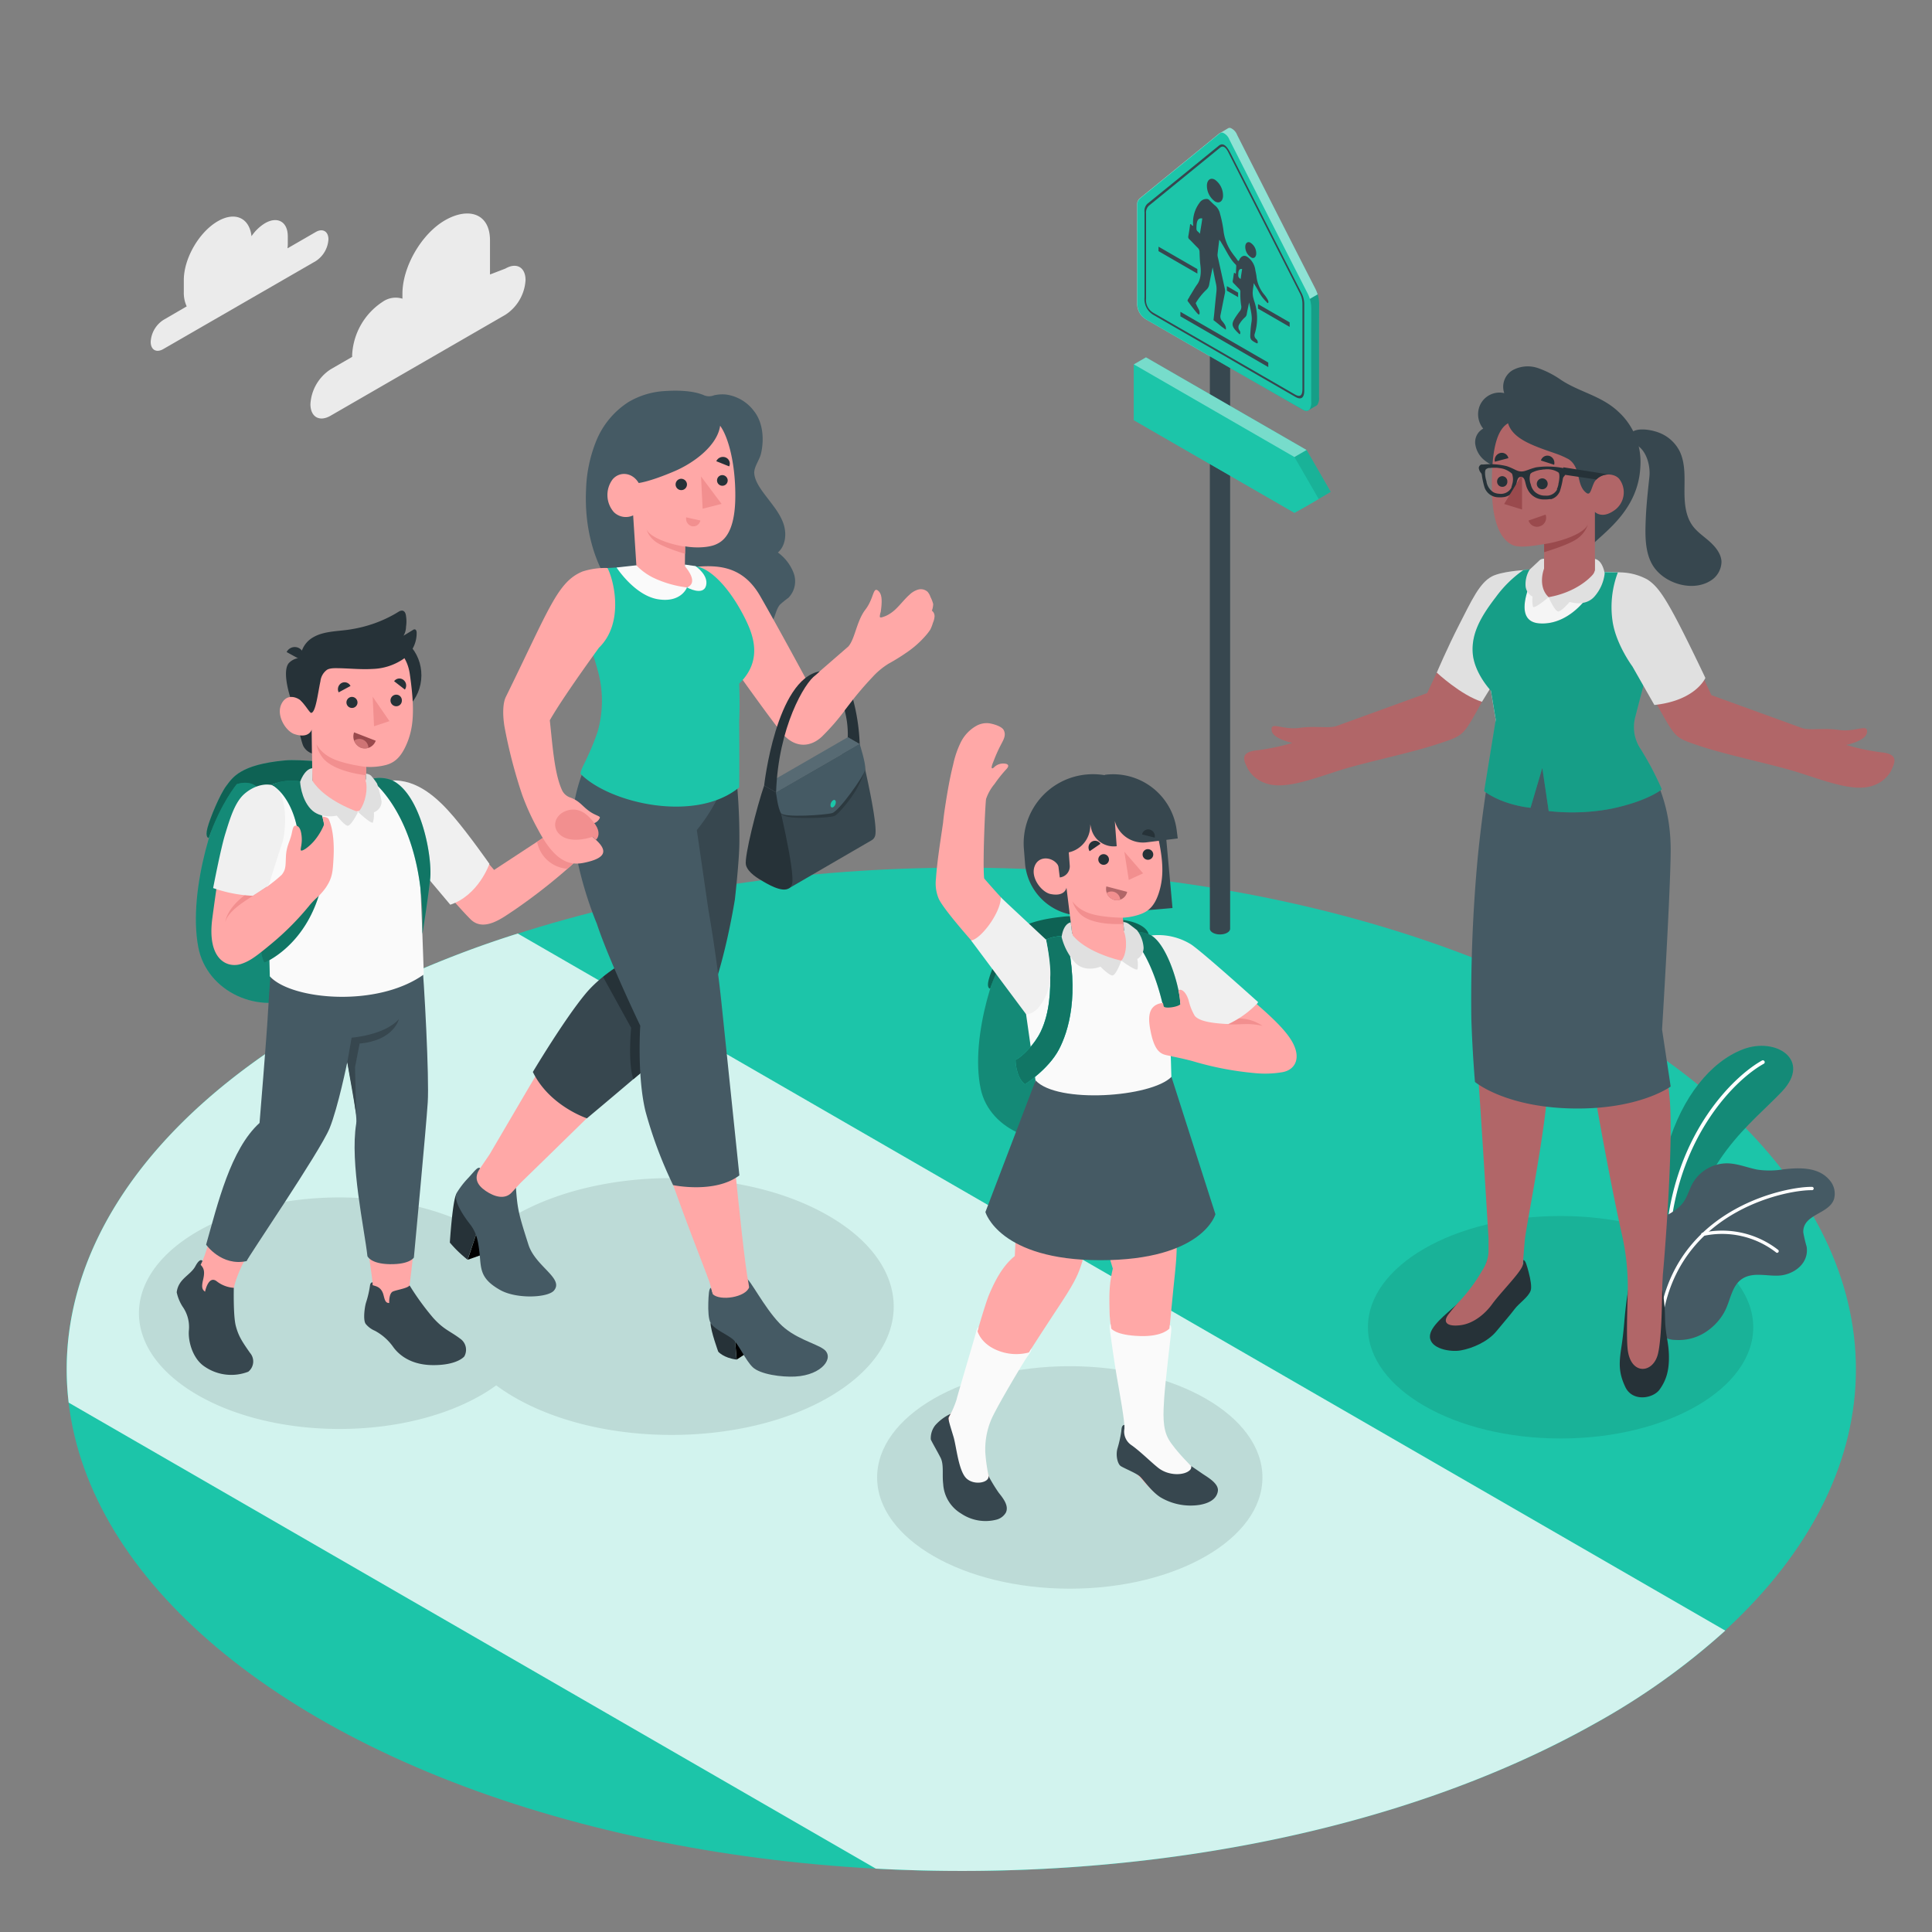 <svg xmlns="http://www.w3.org/2000/svg" viewBox="0 0 500 500"><rect x="0" y="0" width="500" height="500" fill="#808080" stroke="none"/><g id="freepik--Floor--inject-2"><g id="freepik--floor--inject-2"><ellipse id="freepik--floor--inject-2" cx="248.78" cy="354.38" rx="231.53" ry="129.83" style="fill:#1CC5A9"></ellipse><path d="M412.5,446.19a181.08,181.08,0,0,0,34-24.19L134,241.6a265.29,265.29,0,0,0-49,21C35.94,290.13,13.51,327,17.77,363l208.89,120.6C293.05,487.18,361.65,474.7,412.5,446.19Z" style="fill:#1CC5A9"></path><path d="M412.5,446.19a181.08,181.08,0,0,0,34-24.19L134,241.6a265.29,265.29,0,0,0-49,21C35.94,290.13,13.51,327,17.77,363l208.89,120.6C293.05,487.18,361.65,474.7,412.5,446.19Z" style="fill:#fff;opacity:0.8"></path></g></g><g id="freepik--Shadows--inject-2"><ellipse id="freepik--Shadow--inject-2" cx="276.86" cy="382.36" rx="49.86" ry="28.79" style="opacity:0.1"></ellipse><ellipse id="freepik--shadow--inject-2" cx="403.88" cy="343.49" rx="49.86" ry="28.79" style="opacity:0.1"></ellipse><path id="freepik--shadow--inject-2" d="M214.42,314.64c-22.46-13-58.88-13-81.35,0a47.83,47.83,0,0,0-7,4.95c-.5-.31-1-.62-1.52-.92-20.27-11.7-53.12-11.7-73.39,0s-20.26,30.67,0,42.37,53.12,11.7,73.39,0a42.34,42.34,0,0,0,3.87-2.51,49.59,49.59,0,0,0,4.7,3.08c22.47,13,58.89,13,81.35,0S236.89,327.61,214.42,314.64Z" style="opacity:0.1"></path></g><g id="freepik--Plants--inject-2"><g id="freepik--plants--inject-2"><path d="M430.35,323s-2.4-14,1.29-26.51,11.05-21.75,19.5-24.95,17.75,2.73,10.08,10.89-22.49,18.51-24.12,41.15Z" style="fill:#1CC5A9"></path><g style="opacity:0.3"><path d="M430.35,323s-2.4-14,1.29-26.51,11.05-21.75,19.5-24.95,17.75,2.73,10.08,10.89-22.49,18.51-24.12,41.15Z"></path></g><path d="M431.86,318.7h-.1a.47.47,0,0,1-.43-.52c2.6-25.14,17.25-39.58,24.64-43.7a.48.48,0,1,1,.46.84c-7.23,4-21.59,18.21-24.14,43A.5.5,0,0,1,431.86,318.7Z" style="fill:#fff"></path><path d="M474.63,310.36c-1.34,3.91-8.12,3.84-7.94,8.59a34.21,34.21,0,0,0,.87,3.7c.58,3.88-2.51,6.58-5.93,7.31s-7.7-1.12-10.88,1.08c-2.34,1.62-2.83,4.78-3.95,7.39a13,13,0,0,1-.72,1.45A14.65,14.65,0,0,1,441,345a12.73,12.73,0,0,1-7.39,1.77,5.51,5.51,0,0,1-3.08-.88,4.64,4.64,0,0,1-1.6-2.52,11.62,11.62,0,0,1-.33-2.27,11.28,11.28,0,0,0-.44-1.78c-.91-3.43-1.24-7.52-3.35-10.46-2.41-3.38-1-8.77,1.93-11.4,2.71-2.47,6.77-3.33,8.91-6.31,1.06-1.48,1.51-3.3,2.39-4.89a10.29,10.29,0,0,1,9-5.19c2.67.05,5.16,1.12,7.75,1.63a22,22,0,0,0,6.77-.08c4.06-.46,9.13-.67,12,2.88A5.26,5.26,0,0,1,474.63,310.36Z" style="fill:#455a64"></path><path d="M430.22,339h0a.42.42,0,0,1-.33-.5c5.54-26.28,32.65-31.46,39.06-31.34a.43.43,0,0,1,0,.86c-6.28-.13-32.79,4.94-38.22,30.66A.41.41,0,0,1,430.22,339Z" style="fill:#fff"></path><path d="M459.87,324.23a.36.36,0,0,1-.23-.11,22.77,22.77,0,0,0-18.86-4.25.43.43,0,0,1-.5-.34.42.42,0,0,1,.33-.5,23.61,23.61,0,0,1,19.6,4.46.43.43,0,0,1,0,.61A.44.44,0,0,1,459.87,324.23Z" style="fill:#fff"></path></g></g><g id="freepik--character-3--inject-2"><g id="freepik--Teacher--inject-2"><path d="M325.41,194.17a57.4,57.4,0,0,0,9.08-1.91s-5-1-5.38-3.14c-.46-2.6,2.75-.11,7.25-.75,4-.56,7.36.16,9.4-.43l23.59-8.57s10.86-23.49,13.95-26.94,6.3-4.27,10.93-4.88l-2.91,19.6s-8.36,15.79-10.71,19.64-3.23,4-8.83,5.86c-7.38,2.4-18.74,4.68-25.14,6.74-7.62,2.44-14.57,5.1-19.31,3.24a8.31,8.31,0,0,1-4.4-3.66C322.09,197.15,320.46,194.65,325.41,194.17Z" style="fill:#b16668"></path><path d="M394.23,147.55s-5.66.33-8.14,1.63c-3.18,1.68-5.22,6.17-8.4,12.38s-5.85,12.51-5.85,12.51,6.19,5.81,11.69,7.56l9.52-15.42Z" style="fill:#e0e0e0"></path><path d="M386.19,327.81l-1.32-1.69c-.64,3.9-4.35,8.25-7.89,11.49-2.82,2.57-7,5.72-6.92,8.36.13,3.14,5.35,4,8,3.51,3.07-.54,7-2.28,9.18-4.92,1.52-1.87,3.66-4.31,4.74-5.77s3.58-3.1,4.16-4.79c.32-.94-.06-3-.51-4.7s-.86-3.31-1.4-3.17v1c-.65.72-3.63,1.67-5.65,1.74C387.25,328.9,386.18,328.81,386.19,327.81Z" style="fill:#263238"></path><path d="M430.22,333.85a44.1,44.1,0,0,1,.69,7.23c.08,4.39.89,5.94,1,9.54.12,4.12-.74,6.68-2.41,9s-7,3.26-8.86-.65-1.61-6.46-1-10.5.69-6.48,1.05-9.66c.31-2.81.68-4.94.68-4.94Z" style="fill:#263238"></path><path d="M432.07,283.82c-1-10.58-2.55-15-2.75-17.42,0,0,1.54-22.49,2.17-43.51.31-10.12-1.09-18.49-8.4-30.5l-35.35-5.6c-3.78,14-7.58,65.36-6.05,80.5.88,8.78,3.54,53.21,3.54,53.21V324a9.63,9.63,0,0,1-1.66,4.84,42.51,42.51,0,0,1-5.64,7.69,41,41,0,0,0-2.78,3.26c-2.18,2.55-.47,3.61,2.89,3.16,3.55-.47,6.52-3.22,8.08-5.38,2.33-3.22,7.61-8.4,8-10.26l0,0v-.22h0s.21-2.8.5-6.16,5.79-30.55,5.91-40.31a78.35,78.35,0,0,0-1.16-11.56l3.85-35.72s6,25.59,7.39,36.44c1.19,9.41,6.29,37.18,9.14,49.7a61.81,61.81,0,0,1,1.52,14.34v0c0,1.39-.46,12.5,0,15.64.88,6.56,6.71,6,7.85.74,1-4.45,1-14.69,1.06-16.39,0-1.23.1-2.6.17-4.06C430.48,328.89,433.26,296.15,432.07,283.82Z" style="fill:#b16668"></path><path d="M386.33,193.66c-.91,6.15-2.49,14.29-3.88,28.12a395.83,395.83,0,0,0-1.67,41.73c.27,8.8.94,16.5.94,16.5s7.71,6.51,25.13,6.86,25.52-5.68,25.52-5.68l-2.23-14.75s2.11-34.17,2.23-45.9-3.59-20.1-9.28-28.15Z" style="fill:#455a64"></path><path d="M413,147.9l6.25.27c-1.85,11,6.54,20.88,6.54,20.88l-3.46,17.41c.19.3-.52,2.79.79,5.93-6,8.07-30,9-36.76,1.27.37-3.23.66-5.43.74-7.35l-1.52-9.11c-9.24-9.65,1.67-23.24,8.68-29.65l6.46-.47Z" style="fill:#f5f5f5"></path><path d="M398.36,161.33c8.18.62,14.55-8.09,15.55-13.31l5.31.15,7.62,23.48s-2.68,10.17-3.61,13.8a10.11,10.11,0,0,0,1.24,8.21,78,78,0,0,1,5.61,10.62s-3.53,3-13,5a54.27,54.27,0,0,1-16.28.62l-1.65-11.16-3.05,10.31s-6.94-.56-12-4.29l3-18.49-1.25-7.52s-4.34-4.54-4.71-9.76,2.28-9.63,6-14.48a30.29,30.29,0,0,1,7.15-7l3.49-.26S390.16,160.7,398.36,161.33Z" style="fill:#1CC5A9"></path><path d="M398.36,161.33c8.18.62,14.55-8.09,15.55-13.31l5.31.15,7.62,23.48s-2.68,10.17-3.61,13.8a10.11,10.11,0,0,0,1.24,8.21,78,78,0,0,1,5.61,10.62s-3.53,3-13,5a54.27,54.27,0,0,1-16.28.62l-1.65-11.16-3.05,10.31s-6.94-.56-12-4.29l3-18.49-1.25-7.52s-4.34-4.54-4.71-9.76,2.28-9.63,6-14.48a30.29,30.29,0,0,1,7.15-7l3.49-.26S390.16,160.7,398.36,161.33Z" style="opacity:0.2"></path><path d="M400.78,154.55s8.37-1.84,11.94-6.91l0-3c2.09.35,2.57,3.76,2.57,3.76a10.94,10.94,0,0,1-2.66,6c-2.46,2.75-6.4,1.37-6.4,1.37s-1.87,2.21-2.83,2.46S400.78,154.55,400.78,154.55Z" style="fill:#e0e0e0"></path><path d="M400.78,154.55c-1.2-1.11-1.86-4.52-1.16-7.46,0-.23,0-2.48,0-2.48a1.63,1.63,0,0,0-1.34.55l-2.42,2.26a7.3,7.3,0,0,0-1.05,4.15,3.43,3.43,0,0,0,1.82,2.84,7.57,7.57,0,0,0,.11,2.61C397.06,157.7,400.78,154.55,400.78,154.55Z" style="fill:#e0e0e0"></path><path d="M486.86,194.7a57.4,57.4,0,0,1-9.08-1.91s5-1,5.38-3.14c.46-2.59-2.75-.11-7.25-.74-4-.57-7.35.15-9.4-.44l-23.59-8.56S432.06,156.41,429,153s-5.11-4.19-9.75-4.8c-2.55,10.29-1.56,18.49,4.1,24,0,0,6,11.35,8.34,15.19s3.23,4,8.83,5.87c7.39,2.39,18.74,4.67,25.14,6.73,7.62,2.44,14.57,5.1,19.31,3.24a8.27,8.27,0,0,0,4.4-3.66C490.18,197.68,491.81,195.18,486.86,194.7Z" style="fill:#b16668"></path><path d="M418.7,148.14a15.06,15.06,0,0,1,7.61,1.82c2.14,1.37,3.8,3.39,6.9,9.1s8.14,16.39,8.14,16.39-2.44,5.84-13.2,7l-5.7-10s-4.07-5.48-5.06-11.29A25.35,25.35,0,0,1,418.7,148.14Z" style="fill:#e0e0e0"></path><path d="M393.59,131c-2-2.11-3.34-4.73-4.91-7.16a14.61,14.61,0,0,0-2.21-3.07c-.84-.74-1.89-1.22-2.69-2a6.51,6.51,0,0,1-2-4,4,4,0,0,1,2.07-3.84,5.92,5.92,0,0,1-1.25-4.63,5.53,5.53,0,0,1,6.7-4.56,5,5,0,0,1,2.14-5.92,8.19,8.19,0,0,1,6.65-.54,24.54,24.54,0,0,1,6,3.11l.11.07c4.8,3.08,10.28,4,14.6,8.06a17.58,17.58,0,0,1,5.72,14.26c-.49,11.33-9.63,17.14-12.72,20.47-.15.15-1.2.05-1.4.06l-3.13.15c-.76,0-1.72.44-2.44.21-.95-.31-1.67-1.57-2.23-2.32C400,136,396.4,134,393.59,131Z" style="fill:#37474f"></path><path d="M426,132.74c.19-3.12.53-6.22.86-9.32.31-2.83-.73-6.94-3.47-8.32-.66-.33-1.44-.58-1.76-1.24a1.52,1.52,0,0,1,.19-1.52c1.41-1.93,5.57-1.11,7.41-.41a10,10,0,0,1,5.49,4.9c1.41,3,1.25,6.43,1.22,9.73s.16,6.82,2.09,9.49c1.2,1.66,3,2.81,4.49,4.17s2.93,3.12,3,5.17a5.86,5.86,0,0,1-3,5c-4.44,2.65-11,.8-14.12-3.13-2.24-2.79-2.58-6.63-2.56-10.21C425.86,135.59,425.92,134.16,426,132.74Z" style="fill:#37474f"></path><path d="M386.12,127.27c.24,10.45,3.63,13,5.33,13.78s5,.29,8.17-.24v6.28s-1.83,4.6,1.16,7.46c6.88-1.23,10.51-4.75,11.45-5.86a2.27,2.27,0,0,0,.53-1.45V132.48s1.74,1.85,4.83-.27a5.69,5.69,0,0,0,1.46-8.27c-1.34-1.58-4.76-1.69-6.4.76-.92,1.81-1,3.62-2.08,2.87-2.75-2-1.27-6.49-4.6-8.72h0a22.7,22.7,0,0,0-3.38-1.48c-5.94-2.05-11.07-3.77-12.31-7.83C387.92,110.93,385.83,114.93,386.12,127.27Z" style="fill:#b16668"></path><path d="M397.72,125.19a1.41,1.41,0,1,0,1.48-1.39A1.44,1.44,0,0,0,397.72,125.19Z" style="fill:#263238"></path><path d="M387.45,124.55a1.35,1.35,0,0,0,1.26,1.44,1.28,1.28,0,0,0,1.39-1.32,1.35,1.35,0,0,0-1.26-1.44A1.36,1.36,0,0,0,387.45,124.55Z" style="fill:#263238"></path><path d="M399.62,140.81c3.36-.44,10.28-2.43,11.36-5.16a7.12,7.12,0,0,1-2.43,3.49c-2.06,1.77-8.93,3.76-8.93,3.76Z" style="fill:#9a4a4d"></path><path d="M398.79,119.18l3.42,1.1A1.89,1.89,0,0,0,401,118,1.75,1.75,0,0,0,398.79,119.18Z" style="fill:#263238"></path><path d="M400,133.18l-4.41,1.53a2.28,2.28,0,0,0,2.92,1.5A2.34,2.34,0,0,0,400,133.18Z" style="fill:#9a4a4d"></path><path d="M386.87,119.49l3.5-.92a1.73,1.73,0,0,0-2.15-1.32A1.9,1.9,0,0,0,386.87,119.49Z" style="fill:#263238"></path><path d="M404.59,120.94l11.76,1.86a4.32,4.32,0,0,0-3.2,1.29l-8.56-1.27Z" style="fill:#263238"></path><path d="M382.71,121.11a2.35,2.35,0,0,0,.55,1.27,1.05,1.05,0,0,1,.22.45,22.26,22.26,0,0,0,.74,3.39,3.86,3.86,0,0,0,3.72,2.48,5.21,5.21,0,0,0,1.28-.07l.1,0a3.81,3.81,0,0,0,1.05-.37l.06,0,.09-.06.12-.07.1-.07.12-.09.11-.09a1.8,1.8,0,0,0,.2-.19,4.82,4.82,0,0,0,.87-1.26c.57-1.17.46-2.82,1.36-3l.11,0h.11c1.22,0,1,1.84,1.7,3.14a4.56,4.56,0,0,0,4.38,2.68h.61a6,6,0,0,0,.64-.07l.2,0,.19,0,.12,0a4,4,0,0,0,.72-.31l.25-.15c.15-.11.28-.22.42-.34a4,4,0,0,0,.82-1.18,21.3,21.3,0,0,0,.8-3.32,1.43,1.43,0,0,1,.21-.49,2.23,2.23,0,0,0,.62-1.19,1,1,0,0,0-.71-1.07l-.65-.1a20.68,20.68,0,0,0-6.41-.08c-2,.49-2.77,1.11-3.9,1.06s-1.74-.71-3.65-1.36a17.94,17.94,0,0,0-6-.44l-.6,0A1,1,0,0,0,382.71,121.11Zm13.35,1.54a1.73,1.73,0,0,1,.59-.44l.11-.06.06,0,.29-.13.26-.1c.27-.09.57-.17.88-.24l.35-.07c.29,0,.59-.09.89-.12h.21a5.33,5.33,0,0,1,3.61.77c.46.41.21,2.15,0,3v.07l0,.06a3.15,3.15,0,0,1-.09.36l-.07.22h0c0,.12-.09.24-.14.37h0l-.06.12a.3.3,0,0,1,0,.08.3.3,0,0,1,0,.08.54.54,0,0,0,0,.11l-.07.11-.08.13-.09.12a3.11,3.11,0,0,1-2.77,1.18,3.84,3.84,0,0,1-2.87-1.13h0a3.9,3.9,0,0,1-.91-1.81A4,4,0,0,1,396.06,122.65Zm-11.5-1.19a1.47,1.47,0,0,1,.49-.28l0,0,.22-.07.13,0,.11,0h.1l.1,0a3,3,0,0,1,.46-.06l.24,0h.8a7.73,7.73,0,0,1,.9.1,5.65,5.65,0,0,1,3.2,1.45,4.22,4.22,0,0,1,.06,2.69,4.58,4.58,0,0,1-.19.66.08.08,0,0,0,0,0l0,.06,0,0a.59.59,0,0,1,0,.08s-.05.1-.07.16,0,.09-.08.14l0,0-.06.1a.56.56,0,0,0-.05.08h0a3.11,3.11,0,0,1-2.94,1.21,3.6,3.6,0,0,1-1.46-.37,4,4,0,0,1-1.84-2.93C384.37,123.6,384.14,121.84,384.56,121.46Z" style="fill:#263238"></path><path d="M393.9,123.42v8.44l-4.63-1.43,4.3-7.06A1,1,0,0,1,393.9,123.42Z" style="fill:#9a4a4d"></path></g></g><g id="freepik--character-2--inject-2"><g id="freepik--Girl--inject-2"><path d="M298,242.09a16.19,16.19,0,0,1,10.25,2.32c3.09,2.07,17.34,14.93,17.34,14.93-.69,1.54-6,5.61-7.66,5.76l-9.68,0s-4.05-7.48-5.66-11.7S298,242.09,298,242.09Z" style="fill:#f0f0f0"></path><path d="M276.1,238.65c-6,.28-10.24,1.6-14.54,5.63-3.17,3-10.72,23.62-7.75,37.55,2.29,10.72,15.9,16.26,26.29,11.32,8.2-3.9,9.19-19.43,9-26.48S276.1,238.65,276.1,238.65Z" style="fill:#1CC5A9"></path><path d="M276.1,238.65c-6,.28-10.24,1.6-14.54,5.63-3.17,3-10.72,23.62-7.75,37.55,2.29,10.72,15.9,16.26,26.29,11.32,8.2-3.9,9.19-19.43,9-26.48S276.1,238.65,276.1,238.65Z" style="opacity:0.3"></path><path d="M268.65,243.83s-1.62-2-5.39-.88a42.7,42.7,0,0,0-7,12.91s-1,0-.36-2.4,3.11-8.06,4.72-10.06,3.48-5.12,15-6.21c3.66-.34,14.38.42,17.63,1.46,5,1.62,4.05,4.32,4.05,4.32Z" style="fill:#1CC5A9"></path><path d="M268.65,243.83s-1.62-2-5.39-.88a42.7,42.7,0,0,0-7,12.91s-1,0-.36-2.4,3.11-8.06,4.72-10.06,3.48-5.12,15-6.21c3.66-.34,14.38.42,17.63,1.46,5,1.62,4.05,4.32,4.05,4.32Z" style="opacity:0.5"></path><g id="freepik--Kid--inject-2"><path d="M281.38,236.9,303.44,235l-1.66-18.38c-.92-9.84-10.76-17.09-20.6-16.18h0A17.89,17.89,0,0,0,265,219.89l.29,3.69A14.76,14.76,0,0,0,281.38,236.9Z" style="fill:#37474f"></path><path d="M289.94,378.3a4.19,4.19,0,0,1-.43-1.2,6.5,6.5,0,0,1,.58-4,9.42,9.42,0,0,0,1.13-4.71c-.18-1.7-.47-3.4-.73-5.09-1.17-7.64-3.24-20.27-3.32-23.28-.13-5.14-.13-7.67.83-11.71,0,0-3.57-11.66-5.08-18.31-2.4-10.61-4-18.83-3.17-28,.76-8.32-.14-11.84,4.71-17.42l.91-1.16s15.18,18.82,16.14,22A281.39,281.39,0,0,1,304.46,317c.26,8.06-.07,9.16-1,18.62-.76,7.79-1.55,16.41-2.49,25.58-.29,2.9-.52,6.38.39,9.19,1.9,5.81,7.22,9.25,11.71,13a3.66,3.66,0,0,1,1.67,2.45,2.46,2.46,0,0,1-1.39,2.08,9.46,9.46,0,0,1-3.06.69,13.71,13.71,0,0,1-3.38.28,17.38,17.38,0,0,1-5.8-1.13,15.43,15.43,0,0,1-4.09-3.26c-1.19-1.2-2.42-2.93-3.86-3.82C292,379.93,290.64,379.55,289.94,378.3Z" style="fill:#ffa8a7"></path><path d="M241.72,370.82a6.15,6.15,0,0,1,1.76-2.56,30.08,30.08,0,0,0,2.56-2.35,11.06,11.06,0,0,0,1.48-2.93c.26-.63.89-2.73,1.7-5.53,2.16-7.42,5.6-19.75,6.8-22.51,2-4.71,4-7.76,6.61-9.88,0,0,.6-12.85.83-19.66.36-10.07,1.53-20.93,6.38-27.95s8.77-9.1,15.53-12.11l1.31-.67s2.26,31.77.86,30.39c-1.79,8.2-4.17,17.84-6.14,26.27-1.78,7.61-2.25,9-7.53,17-4.3,6.54-9.42,14.35-14.13,22.27-2,3.44-4.32,8.06-4.78,12.13a22.29,22.29,0,0,0,4.09,15.52,3.08,3.08,0,0,1,.88,1.87c0,1-1.06,1.62-2,1.94a10.38,10.38,0,0,1-7.08-.19,10.1,10.1,0,0,1-6.32-9.62,12.05,12.05,0,0,0-1.31-6.76c-.66-1.16-1.59-2.27-1.65-3.6A3.14,3.14,0,0,1,241.72,370.82Z" style="fill:#ffa8a7"></path><path d="M266.35,350a12.85,12.85,0,0,1-8.15-.5c-4.41-1.74-5.22-5-5.22-5l.28-1s-.31-.16-.67,1.31-4.69,15.92-5.06,17.49a27.21,27.21,0,0,1-2,4.58s.45,8.37,1.09,10.68,2.15,7.6,5.53,7.6,3.9-1.67,3.68-3.26A45.84,45.84,0,0,1,255,376a19.89,19.89,0,0,1,1.36-8.19c1.12-3,8.6-15.43,9.4-16.55s1.25-1.74,1.14-2.24Z" style="fill:#fafafa"></path><path d="M270.21,243.29c-3.4.61-5,3.3-5.75,6.67-.37,1.68-.17,3.68.33,7.22s3.2,22.44,3.2,22.44l-2,12.12c5.47,5.95,25.51,7.66,37.46-1.07,0,0-.6-30.51-1.49-36.52-1.56-10.44-7.16-13.63-12.18-13.24l-12.18.71Z" style="fill:#fafafa"></path><path d="M291.89,241.49s8.82,6.19,11.12,31.86c1.22-1.05,3.13-10,2.24-15.61-.81-5.15-3.69-13.48-7.3-15.65A8.26,8.26,0,0,0,291.89,241.49Z" style="fill:#1CC5A9"></path><path d="M291.89,241.49s8.82,6.19,11.12,31.86c1.22-1.05,3.13-10,2.24-15.61-.81-5.15-3.69-13.48-7.3-15.65A8.26,8.26,0,0,0,291.89,241.49Z" style="opacity:0.4"></path><path d="M270.71,243.18s3.21,14.21-1.35,23.77c-1.68,3.51-5,6.69-6.54,7.35,0,0,0,4.39,2.43,6.32,0,0,6.06-3.84,8.79-9,2.44-4.64,5.46-14.15,1.9-29.42C275.94,242.17,272.58,242.14,270.71,243.18Z" style="fill:#1CC5A9"></path><path d="M270.71,243.18s3.21,14.21-1.35,23.77c-1.68,3.51-5,6.69-6.54,7.35,0,0,0,4.39,2.43,6.32,0,0,6.06-3.84,8.79-9,2.44-4.64,5.46-14.15,1.9-29.42C275.94,242.17,272.58,242.14,270.71,243.18Z" style="fill:#1CC5A9"></path><path d="M270.71,243.18s3.21,14.21-1.35,23.77c-1.68,3.51-5,6.69-6.54,7.35,0,0,0,4.39,2.43,6.32,0,0,6.06-3.84,8.79-9,2.44-4.64,5.46-14.15,1.9-29.42C275.94,242.17,272.58,242.14,270.71,243.18Z" style="opacity:0.4"></path><path d="M244.68,208.24c.54-3.48,1.15-7,2-10.37a24.66,24.66,0,0,1,1.94-5.71,10,10,0,0,1,4.09-4.33,5.48,5.48,0,0,1,3.24-.65c1.11.16,3.34.79,3.83,1.8.66,1.35-.1,2.51-.79,3.85a36.54,36.54,0,0,0-1.79,4c-.09.25-1,2.21-.29,2a1.35,1.35,0,0,0,.41-.31,3.35,3.35,0,0,1,3-.85.83.83,0,0,1,.54.31c.19.33-.09.71-.34,1a34.59,34.59,0,0,0-3.13,3.91,12.12,12.12,0,0,0-2.19,3.87c-.21,1-.93,16.66-.5,20.58,0,0,9.86,11.48,15.58,16,3.77,13.53-4.27,18-5.27,15,0,0-19.79-20.85-22.07-25.75a10.25,10.25,0,0,1-.72-5.14c.34-4.85,1.15-9.67,1.84-14.48C244.21,211.35,244.44,209.79,244.68,208.24Z" style="fill:#ffa8a7"></path><path d="M303.17,278.69l11.38,35.56s-3.23,11.88-29.77,11.89c-26.18,0-29.76-12.46-29.76-12.46l13-34.06C273.61,285.68,297.92,284,303.17,278.69Z" style="fill:#455a64"></path><path d="M275.26,224.46c-.64.47-.79.69-1.36-.38-1.24-2.31-5.09-2.85-6.16.16s1.9,6.67,4.12,7.13c3.82.78,4.14-1.65,4.14-1.65l1.65,13.35a12,12,0,0,0,9.7,5.91c6.67.21,6-5.29,3.61-7.73l-.39-3.75a16,16,0,0,0,4.82-1c2-.79,3.5-2.21,4.55-5.53,1.41-4.48,1.17-9.19-1.09-17.83-2.62-10-15.18-9-21.18-4.33S275.26,224.46,275.26,224.46Z" style="fill:#ffa8a7"></path><path d="M290.2,248.61s-8.79-1.85-12.69-6.67l-.4-3.24c-2.06.49-2.36,3.81-2.36,3.81a15.49,15.49,0,0,0,3.58,6.72c2.63,2.58,6.47.94,6.47.94s2,2.08,3,2.27S290.2,248.61,290.2,248.61Z" style="fill:#e0e0e0"></path><path d="M290.2,248.61c1.13-1.19,1.66-4.47.76-7.36,0-.22-.27-2.63-.27-2.63a2.61,2.61,0,0,1,1.39.46c.43.28,2.16,1.64,2.16,1.64a8.4,8.4,0,0,1,1.72,4.52,3.4,3.4,0,0,1-1.63,2.95,7.62,7.62,0,0,1,.07,2.61C294.12,251.51,290.2,248.61,290.2,248.61Z" style="fill:#e0e0e0"></path><path d="M273.9,224.08l.37,3h0a2.89,2.89,0,0,0,2.58-3.09l-.47-6.3-4.06,1.17Z" style="fill:#37474f"></path><path d="M286,200.51h0a16.58,16.58,0,0,1,18.53,14.35l.27,2.13-8.05,1a7.55,7.55,0,0,1-8.24-5.53h0L289,219h0a6,6,0,0,1-6.62-4.68l-.23-1h0a7.09,7.09,0,0,1-6.2,7.38l-1.94.13L273,209.24Z" style="fill:#37474f"></path><path d="M287,222.35a1.38,1.38,0,1,1-1.52-1.29A1.4,1.4,0,0,1,287,222.35Z" style="fill:#263238"></path><path d="M284.79,218.38,282,220.29a1.75,1.75,0,0,1,.44-2.39A1.63,1.63,0,0,1,284.79,218.38Z" style="fill:#263238"></path><path d="M286.33,229.4l5.38,1.41a2.73,2.73,0,0,1-3.34,2.08A2.91,2.91,0,0,1,286.33,229.4Z" style="fill:#b16668"></path><path d="M286.43,231.08a2.17,2.17,0,0,1,1.15-.36,2.29,2.29,0,0,1,2.34,2.11,2.63,2.63,0,0,1-1.55.06A2.84,2.84,0,0,1,286.43,231.08Z" style="fill:#f28f8f"></path><path d="M298.84,216.78l-3.27-.83a1.62,1.62,0,0,1,2-1.25A1.77,1.77,0,0,1,298.84,216.78Z" style="fill:#263238"></path><path d="M298.46,221.05a1.38,1.38,0,1,1-1.52-1.29A1.41,1.41,0,0,1,298.46,221.05Z" style="fill:#263238"></path><polygon points="290.98 220.43 292.13 227.72 295.83 226.02 290.98 220.43" style="fill:#f28f8f"></polygon><path d="M290.57,237.5s-6.61,0-9.77-1.61a8.32,8.32,0,0,1-3.25-2.61,8.24,8.24,0,0,0,2,3.26c3.29,3.17,11.16,2.56,11.16,2.56Z" style="fill:#f28f8f"></path><path d="M246,365.91s-.43.74-.51,1c-.15.39.52,2.42,1.28,4.94s1.3,9,3.44,10.85,6,.91,5.58-.77a43.5,43.5,0,0,0,2.68,4.39c1,1.27,2.75,3.34,1.83,5.17a3.94,3.94,0,0,1-2.29,1.76,11.28,11.28,0,0,1-9.25-1.53,9.55,9.55,0,0,1-4.66-7.64c-.31-2.45.23-5.05-.69-6.84s-2.06-3.71-2.52-4.7a5.43,5.43,0,0,1,1.14-3.67A12.18,12.18,0,0,1,246,365.91Z" style="fill:#37474f"></path></g><path d="M302.76,342.93s.53,0,.33,1.83c-.15,1.46-1.56,13.34-1.8,17.12s-.5,7.76,1.15,10.61,6.17,7.28,6.17,7.28-.5,3.64-6.95,2.29c-4.09-.86-11.57-8.93-11.57-8.93s.65-2.17.89-3.44-1.29-9.58-2-13.69-1.49-9.95-1.69-11.39c-.29-2,.13-1.95.13-1.95l.14,1.11s1,1.81,7.52,2c5.94.18,7.61-2,7.61-2Z" style="fill:#fafafa"></path><path d="M291,368.77v.92a4.24,4.24,0,0,0,1.71,4.24c2.33,1.6,5.24,4.55,7.11,6,2.69,2.07,6.61,1.92,8.05.6a1.11,1.11,0,0,0,.4-1.12s1.5,1,2.79,1.9,4.43,2.57,4.12,4.6-2.21,3.13-4.79,3.56a15.28,15.28,0,0,1-10.11-2c-2.37-1.54-4.39-4.57-5.32-5.4s-3.87-2-4.9-2.64c-.82-.52-1.36-2.76-.87-4.53a31.1,31.1,0,0,0,1-4.49C290.27,369.49,290.34,368.84,291,368.77Z" style="fill:#37474f"></path><path d="M270.71,243.18,259,232.24c.09,3.64-4.86,10.59-7.66,11.17l14.16,19s1.23.36,3-1.35a12.82,12.82,0,0,0,3.24-7.52C272.21,249.94,270.71,243.18,270.71,243.18Z" style="fill:#f0f0f0"></path><path d="M325.22,259.84c3.87,3.39,7.39,6.65,9.13,9.65,2.51,4.32.87,7.42-2.52,8a27,27,0,0,1-7.18.22,81.77,81.77,0,0,1-16.07-3.11c-2.86-.76-5-1.13-5.57-1.28-1.85-.48-3.93-.1-5.19-6.21-.65-3.15-1.1-7.08,3.15-7.56l.21.93c.35.59,3.59.17,4.3-.58a25.68,25.68,0,0,0-.5-3.66c.9-.41,2,.61,2.62,2.59a14.38,14.38,0,0,0,1.56,4c1.1,1.49,4.57,2,8.72,2.2A24.85,24.85,0,0,0,325.22,259.84Z" style="fill:#ffa8a7"></path><path d="M317.88,265.1c3.32.15,5-.45,8.83.38a10.93,10.93,0,0,0-6.06-1.91A30.2,30.2,0,0,1,317.88,265.1Z" style="fill:#f28f8f"></path></g></g><g id="freepik--characters-1--inject-2"><g id="freepik--mom-and-child--inject-2"><g id="freepik--Arm--inject-2"><path d="M116.87,212.32l11,12.82,16.28-10.68,4.26,9a147.33,147.33,0,0,1-15.64,12.29c-2.51,1.61-7.52,5.64-11,2.15-3.29-3.3-7.79-8.74-7.79-8.74Z" style="fill:#ffa8a7"></path><path d="M144.14,214.46,139,217.84a8.6,8.6,0,0,0,7.83,7l1.59-1.41Z" style="fill:#f28f8f"></path><path d="M101.16,202c6.89-.45,12.36,4.79,16.34,9.48s9.16,12.08,9.16,12.08-2.78,8.12-10.12,10.58l-12.64-15Z" style="fill:#f0f0f0"></path></g><g id="freepik--Mom--inject-2"><g id="freepik--Character--inject-2"><path d="M183.88,342.41c.06,2.11,2,7.4,2,7.4s1.36,1.63,4.75,2.05L190,344Z" style="fill:#263238"></path><polygon points="190.66 351.86 196.78 347.83 196.78 341.42 190.27 347.29 190.66 351.86"></polygon><path d="M193.42,332.15l-.3-1.31c1,.2,4.5,7.3,8.59,11.6,3.73,3.94,9.34,5.17,11.48,6.74,2.86,2.1-.35,6.69-7.4,7.07-3.5.19-9.08-.57-11-2.43s-3.54-5.84-5.09-7.18-4.71-2.51-5.78-4.23c-.58-.94-.67-3.28-.61-5.28.07-1.84.12-3.87.75-3.84,0,.21.29,1.1.29,1.1.31.86,1.57,1.64,5.17.83C191.1,334.86,193.91,333.92,193.42,332.15Z" style="fill:#455a64"></path><path d="M118.11,309c-1,1.66-1.69,12.58-1.69,12.58A31.31,31.31,0,0,0,121,326l3.6-10.64Z" style="fill:#263238"></path><polygon points="121.03 326.03 129.53 323.03 132.01 315.93 123.21 319.5 121.03 326.03"></polygon><path d="M124.29,302.36c-.61-.55-1.39.62-3,2.38a22.65,22.65,0,0,0-3.14,4.06c-.89,1.81,1.73,5.78,3.43,7.94s2.16,4.25,2.52,7.56c.44,4,0,6.54,5.34,9.55,4.27,2.4,12.34,2,13.92.15,2.68-3.16-4.8-6.23-6.6-11.88-2.49-7.79-2.84-9.1-3.23-14.69Z" style="fill:#455a64"></path><path d="M189.76,194.73c-3.61,2.52-5.69,5.67-22.45,4l-2,48.31s-13.38,9.32-17.15,15.4-21.46,36.32-21.46,36.32h0l-2.53,3.72c-1.58,2.31-.78,4.16,1.53,5.73s5,2.31,6.77.37l2.18-2.38s43.22-41.94,44.7-44.46,4.77-8.78,7.68-21.47C190.79,224,190.42,212.54,189.76,194.73Z" style="fill:#ffa8a7"></path><path d="M168.45,202.64a69.51,69.51,0,0,0,21.31-7.91,153.23,153.23,0,0,1,1.59,23.11c0,4.82-1.17,15-1.17,15C187.93,246.24,184,261,179.81,265.3s-27.91,24.12-27.91,24.12-9.72-3.2-14-12c0,0,8.05-13.49,13.58-20.17,5.73-6.94,15.5-11.14,15.5-11.14Z" style="fill:#37474f"></path><path d="M179.61,265.51l-.74-12.68-4.38-23.72-6.77-5L167,246.15a52.87,52.87,0,0,0-10.92,6.68h0L163.34,266s-.89,9,.57,13.31C170.29,273.89,177.29,267.86,179.61,265.51Z" style="fill:#263238"></path><path d="M193.87,333.15l-.15-1c-1.76-8.76-6.08-57.53-7.63-70.65-1.68-14.2-8.21-48.33-8.21-48.33s7.15-11.93,11.88-18.46c-4.44,6.43-30.55,6.4-33.41-4.67-1.6,4.67-8.57,10.11-7.57,24.76,1.28,18.67,18.16,50,18.16,50-.22,2.54-1.29,13.2,1.13,22.64,3.82,14.91,14.35,40.84,15.57,44.44l.83,3.06C186.4,336.78,193,335.73,193.87,333.15Z" style="fill:#ffa8a7"></path><path d="M183.34,235.5l-3-20.68a45.52,45.52,0,0,0,9.42-20.09s-6.46,4-16.34,2.7a36.18,36.18,0,0,1-17.07-7.37,54.79,54.79,0,0,0-4.77,8.09c-1.5,2.9-3.75,10.24-3.4,15.66.8,12.45,6.27,25.22,6.27,25.22,3.12,9.47,11.25,26.42,11.25,26.42s-.86,13.11,1.36,22.19a110.75,110.75,0,0,0,7.14,19.07S185,309,191.35,304.19l-4.63-44.59C185.42,247.08,183.34,235.5,183.34,235.5Z" style="fill:#455a64"></path><path d="M169.65,161.47l-.21-.1c-13.14-6.19-18.42-20.77-17.77-34.6A36.34,36.34,0,0,1,154.35,114a21.61,21.61,0,0,1,8.28-9.94,20.68,20.68,0,0,1,9.5-2.86c3.05-.2,7-.15,9.85,1a3.42,3.42,0,0,0,2.82.1,9.63,9.63,0,0,1,3.12-.19,10.85,10.85,0,0,1,7.16,4.21c2.42,3,2.71,7.44,1.87,11.06-.39,1.66-1.85,3.49-1.75,5.08.14,2.31,2.13,4.74,3.46,6.5,1.6,2.1,3.32,4.19,4.14,6.7s.51,5.59-1.48,7.33a11.74,11.74,0,0,1,4.1,5.38,6.12,6.12,0,0,1-1.38,6.34,23.38,23.38,0,0,0-2.18,1.77c-.86,1-1.09,2.37-1.62,3.57-1.21,2.73-4.05,4.47-7,5.1a26.78,26.78,0,0,1-8.93-.08C179.34,164.43,174.25,163.61,169.65,161.47Z" style="fill:#455a64"></path><path d="M241.19,158a5.37,5.37,0,0,0,.32-1.67,8.05,8.05,0,0,0-.69-1.8,3.93,3.93,0,0,0-.75-1.36,2.59,2.59,0,0,0-2.44-.59,5.4,5.4,0,0,0-2.24,1.32c-1.24,1.1-2.26,2.45-3.45,3.61a9.79,9.79,0,0,1-2.09,1.59,6.29,6.29,0,0,1-1.16.51c-.27.09-.92.36-1,0a4.31,4.31,0,0,1,.23-1.2c.1-.64.18-1.28.22-1.92.06-1.1.11-2.69-.77-3.51-1.48-1.38-1.11,1.79-3.41,4.79s-2.65,7.51-4.41,9.54v0L209,176.47s-7.7-14.29-12.27-22.22c-4.42-7.68-10.66-8-16.23-7.6-2.66,8.79,6.22,21.61,6.22,21.61s13.45,19.05,16,21.84c3,3.36,6.89,3.48,10.05.48a58.94,58.94,0,0,0,5.74-6.58,90.17,90.17,0,0,1,7.35-8.84,19.57,19.57,0,0,1,4.07-3.38,53.14,53.14,0,0,0,5.45-3.44,24.68,24.68,0,0,0,3.77-3.38,15,15,0,0,0,1.6-2,10.33,10.33,0,0,0,.7-1.8,4.71,4.71,0,0,0,.41-1.64,1.73,1.73,0,0,0-.69-1.48Z" style="fill:#ffa8a7"></path><path d="M166.15,146.51l-8.94.49a11.11,11.11,0,0,0-2,1.17c-2.79,2.25-3,6.65-3.47,9.9-.71,4.88,1.58,10.35,2.83,15a29.17,29.17,0,0,1,.1,16.28,62.74,62.74,0,0,1-2.86,7c-.46,1.13-1.47,2.67-1.58,3.91,7.45,7.6,29.76,12.81,41.07,3.51.09-5.4,0-16.74,0-17,.23-4.89,0-9.84,0-9.84,6.16-6,3.68-12.54,1.52-16.87-4.32-8.65-9.79-13.74-13.6-13.55Z" style="fill:#1CC5A9"></path><path d="M130.91,180.36c11.3-23,13.37-29.78,19.85-32.46a19.18,19.18,0,0,1,6.45-.9c1.59,2.91,4.46,14.15-2.2,20.63,0,0-9.3,12.73-12.72,18.78.69,6.26,1.16,13.76,3.17,18.1a3.62,3.62,0,0,0,2.1,1.88c2.5.9,3.11,2.27,5.07,3.63,1.53,1.06,2.74,1.17,2.61,1.63a2.54,2.54,0,0,1-2.78,1.5,11.51,11.51,0,0,1-3-.88,19.15,19.15,0,0,0,4,4.41c3.7,3.08,4.12,5.32-2.45,6.63-4.12.82-7.7-.9-11.82-8.71a62.56,62.56,0,0,1-4.05-8.89,129.86,129.86,0,0,1-4.6-17.76C130,184.49,130.21,181.77,130.91,180.36Z" style="fill:#ffa8a7"></path><path d="M158.59,124c1.87-2.1,5.11-1.72,6.7,1,0,0,2.74-.27,9.15-3,5.26-2.22,11.23-6.76,11.93-11.82,2.19,3,3.95,9.94,3.93,18.1,0,10.09-3.44,11.92-5.08,12.64s-4.83,1-7.91.48l-.06,5.07s6.39,4.66.54,5.5c-7.32,1-13.08-5.41-13.08-5.41l-.85-13.18a4.42,4.42,0,0,1-5-.85A6.74,6.74,0,0,1,158.59,124Z" style="fill:#ffa8a7"></path><path d="M164.69,146.3l-5.12.57s4.64,7.21,10.69,8.21,7.53-3.05,7.53-3.05a28.16,28.16,0,0,1-8.25-2.3A15.45,15.45,0,0,1,164.69,146.3Z" style="fill:#fafafa"></path><path d="M177.25,146.11v.42c.83,1,3.46,4.32.54,5.5,0,0,4.18,2.3,4.93-.45s-2.73-5.07-2.73-5.07Z" style="fill:#fafafa"></path><path d="M185.38,119.36l3.33,1.34a1.72,1.72,0,0,0-.93-2.32A1.88,1.88,0,0,0,185.38,119.36Z" style="fill:#263238"></path><path d="M177.78,125.23a1.47,1.47,0,1,1-1.68-1.31A1.5,1.5,0,0,1,177.78,125.23Z" style="fill:#263238"></path><path d="M188.32,124.19a1.38,1.38,0,1,1-1.57-1.22A1.41,1.41,0,0,1,188.32,124.19Z" style="fill:#263238"></path><polygon points="181.43 123.31 181.84 131.65 186.74 130.41 181.43 123.31" style="fill:#f28f8f"></polygon><path d="M177.59,133.89l3.65.81a1.84,1.84,0,0,1-2.19,1.48A2,2,0,0,1,177.59,133.89Z" style="fill:#f28f8f"></path><path d="M177.31,141.46c-3-.38-9-2.1-10-4.5a6.22,6.22,0,0,0,2.14,3.06c1.82,1.55,7.84,3.31,7.84,3.31Z" style="fill:#f28f8f"></path></g><path d="M222.49,192.58l-3.09-1.78a23.85,23.85,0,0,0-.8-6.92l2.18-2.82A51.6,51.6,0,0,1,222.49,192.58Z" style="fill:#263238"></path><path d="M222.61,193.57l-.12-1-.1.06,0-.06-3-1.78c-.4,1.15-1,2.71-1.49,4.45-6.36,3.68-17.06,9.82-17.06,9.82l3.29,24.85,21.44-12.45h0a1.89,1.89,0,0,0,.89-1.11C227.38,213.79,223.62,197.73,222.61,193.57Z" style="fill:#37474f"></path><polygon points="222.49 192.58 200.85 205.07 197.76 203.29 219.4 190.8 222.49 192.58" style="fill:#455a64"></polygon><polygon points="222.49 192.58 200.85 205.07 197.76 203.29 219.4 190.8 222.49 192.58" style="fill:#fff;opacity:0.1"></polygon><path d="M202.11,210.43s-.12.57,2,1,10.84.35,12-.34,4.24-4.48,5.64-7a34.38,34.38,0,0,0,2.19-4.87Z" style="opacity:0.2"></path><path d="M197.76,203.29c-1.8,5.2-5.23,18.57-4.71,20.57s3.15,3.52,4.71,4.41,6.15,3.55,7.19.59-4.1-23.79-4.1-23.79Z" style="fill:#263238"></path><path d="M200.85,205.07c0,.31.47,4.12,1.26,5.36s11.42.5,13.24,0,8.34-9.78,8.57-11.23-1.43-6.62-1.43-6.62Z" style="fill:#455a64"></path><path d="M214.94,208.5c.06.46.4.61.78.34a1.64,1.64,0,0,0,.58-1.34c-.05-.47-.4-.62-.77-.34A1.62,1.62,0,0,0,214.94,208.5Z" style="fill:#1CC5A9"></path><path d="M212.17,173.74c-11.35,2-14.41,29.55-14.41,29.55l3.09,1.78c.56-16.94,7.44-28.44,10.2-30.34Z" style="fill:#263238"></path><path d="M147.09,209.67c-3.59.9-4.67,4.67-1.73,6.7s8,.2,8,.2l.88.75c.66-.57,1.14-2-.15-3.91C152.59,211.27,150.3,208.85,147.09,209.67Z" style="fill:#f28f8f"></path></g><g id="freepik--kid-1--inject-2"><path d="M74.35,198.38c-6.08.25-10.39,1.63-14.8,6-3.23,3.19-11.1,25.55-8.24,40.71,2.2,11.66,15.93,17.82,26.51,12.55,8.35-4.15,9.52-21,9.36-28.67S74.35,198.38,74.35,198.38Z" style="fill:#1CC5A9"></path><path d="M74.35,198.38c-6.08.25-10.39,1.63-14.8,6-3.23,3.19-11.1,25.55-8.24,40.71,2.2,11.66,15.93,17.82,26.51,12.55,8.35-4.15,9.52-21,9.36-28.67S74.35,198.38,74.35,198.38Z" style="opacity:0.3"></path><path d="M66.75,203.93s-1.62-2.17-5.46-1c0,0-4.07,4.81-7.27,13.94,0,0-1,0-.33-2.6s3.24-8.73,4.88-10.89,3.59-5.52,15.24-6.59c3.71-.33,14.57.6,17.85,1.77,5.07,1.8,4,4.73,4,4.73Z" style="fill:#1CC5A9"></path><path d="M66.75,203.93s-1.62-2.17-5.46-1c0,0-4.07,4.81-7.27,13.94,0,0-1,0-.33-2.6s3.24-8.73,4.88-10.89,3.59-5.52,15.24-6.59c3.71-.33,14.57.6,17.85,1.77,5.07,1.8,4,4.73,4,4.73Z" style="opacity:0.5"></path><g id="freepik--kid--inject-2"><path d="M118.1,347.09c-4.45-3.74-10.94-8.43-12.12-14.43,0,0,.65-4.85.91-7.76.87-9.88,1.24-17.84,2.08-25.63,1-9.45,1.36-10.54,1.18-18.6-.06-2.73-.19-5.64-.36-8.63-.16-9.44-.76-18.59-.74-25.63,0,0-13.06.25-23.4.9-11.16,1.37-15,3.88-14.63,5.31a97.93,97.93,0,0,0-1.68,15.2c-.3,6.81-1.42,22.83-1.42,22.83-2.6,2.11-4.61,5.13-6.7,9.82-1.23,2.76-4.4,11.86-6.63,19.26-.84,2.79-1.5,4.89-1.76,5.51a11.05,11.05,0,0,1-1.5,2.92,31.74,31.74,0,0,1-2.59,2.32A6,6,0,0,0,47,333a3.14,3.14,0,0,0-.16,1.11c.05,1.33,1,2.45,1.61,3.62a12,12,0,0,1,1.25,6.76,10.1,10.1,0,0,0,6.22,9.69,10.38,10.38,0,0,0,7.08.26c.94-.31,2-.93,2-1.92a3.1,3.1,0,0,0-.86-1.88,22.3,22.3,0,0,1-3.94-15.56C60.68,331,63,326.44,65.08,323c4.78-7.87,10-15.63,14.35-22.13,5.35-8,5.84-9.37,7.69-17,.88-3.6,1.84-7.43,2.79-11.26,1.28,5.91,3.17,16.38,3.59,18.7,0,.34-.07.78-.11,1.28-.81,3.57-.83,6.1-.75,10.88,0,3,2,15.66,3.09,23.31.24,1.7.51,3.4.67,5.1a9.4,9.4,0,0,1-1.17,4.7,6.42,6.42,0,0,0-.62,4,4.62,4.62,0,0,0,.41,1.21c.69,1.25,2.09,1.65,3.21,2.37,1.42.91,2.64,2.64,3.82,3.86a15.45,15.45,0,0,0,4,3.3,17.85,17.85,0,0,0,5.79,1.19,13.81,13.81,0,0,0,3.39-.25,9.36,9.36,0,0,0,3-.66,2.46,2.46,0,0,0,1.42-2.07A3.67,3.67,0,0,0,118.1,347.09Z" style="fill:#ffa8a7"></path><path d="M106,332.66c-.49.74-3.13,1.11-4.27,1.56s-1,3-1,3c-1,0-1.14-.78-1.49-2.11-.59-2.25-2.26-2.25-2.81-2.53l0-.69s-.57-.17-.69.91a26.2,26.2,0,0,1-1,4.27c-.33,1-.85,4.48-.11,5.54A6.12,6.12,0,0,0,97,344.39a13.69,13.69,0,0,1,4.67,4.08c1,1.43,3.87,4.76,10.29,4.82s8.2-2.25,8.2-2.25a3.49,3.49,0,0,0-1.09-4.61c-2.65-2-4.23-2.31-7-5.41A68.09,68.09,0,0,1,106,332.66Z" style="fill:#37474f"></path><path d="M60.51,333.29A8.09,8.09,0,0,1,56,331.53c-2.12-1.47-2.93,2.76-2.93,2.76-.66-.49-1-1-.53-3,.43-1.83.43-2.91-.61-3.95l.47-1s-.57-1-1.84,1.36-4.39,3.2-4.83,6.74a11.26,11.26,0,0,0,1.49,3.66,9.15,9.15,0,0,1,1.66,6.24c-.23,2.69.94,7.26,4.06,9.32A12.16,12.16,0,0,0,64.25,355a3.39,3.39,0,0,0,.45-4.88c-2.1-3-3-4.39-3.68-7S60.51,333.29,60.51,333.29Z" style="fill:#37474f"></path><path d="M70.53,246s-.87,10.13-1.18,16.08-2.18,28.54-2.18,28.54c-7.51,6.79-10.84,21-13.83,31.5,0,0,4,5.68,10.49,4.25-.08-.42,19-28.35,21.46-34.36,2.2-5.41,4.59-17.15,4.59-17.15s2.72,13.4,2.31,15.92c-1.68,10.17,2.13,27.28,2.9,34.31,0,0,.77,2,5.82,2.08,5.22.07,6.2-1.72,6.2-1.72s3.19-33.81,3.59-40.18-.86-30.58-1.65-38.89Z" style="fill:#455a64"></path><path d="M89.88,274.89,91,268.55s8.49-.61,12.25-4.81c0,0-1.3,5.55-10.18,6.33l-1.19,6.13.3,12.37C91.53,284,90.7,279.92,89.88,274.89Z" style="fill:#37474f"></path><path d="M72.22,202.56c-4.4.8-5.69,3.5-6.18,7.2a27.3,27.3,0,0,0,.94,10l2.39,14.91.46,18c5.47,6.06,27.71,8.2,39.85-.48,0,0-1-31.05-1.81-37.13-1.47-10.55-5.14-13.77-10.21-13.43l-15.32.45Z" style="fill:#fafafa"></path><path d="M95.8,201.68c2.52,1.75,14.26,12.75,13.52,40,0,0,1.38-8.49,2-14.15S109.07,205.8,101.6,202A8.64,8.64,0,0,0,95.8,201.68Z" style="fill:#1CC5A9"></path><path d="M95.8,201.68c2.52,1.75,14.26,12.75,13.52,40,0,0,1.38-8.49,2-14.15S109.07,205.8,101.6,202A8.64,8.64,0,0,0,95.8,201.68Z" style="opacity:0.4"></path><path d="M77.66,202.21s6.2,4.42,6.61,14.57c1,25.67-15.88,32.37-15.88,32.37-1.6-3.25-.56-6.37.82-9.46a29.17,29.17,0,0,0,8.17-21.17c-.35-9.35-4.94-14.63-7.27-15.37A13.46,13.46,0,0,1,77.66,202.21Z" style="fill:#1CC5A9"></path><path d="M77.66,202.21s6.2,4.42,6.61,14.57c1,25.67-15.88,32.37-15.88,32.37-1.6-3.25-.56-6.37.82-9.46a29.17,29.17,0,0,0,8.17-21.17c-.35-9.35-4.94-14.63-7.27-15.37A13.46,13.46,0,0,1,77.66,202.21Z" style="opacity:0.4"></path><ellipse cx="98.24" cy="174.74" rx="11.2" ry="10.82" transform="translate(-77.47 271.25) rotate(-89.43)" style="fill:#263238"></ellipse><path d="M76,182.85s1.78,8.8,2.51,10.25A4,4,0,0,0,80.75,195l-.07-6.17Z" style="fill:#263238"></path><path d="M78.43,170.3a4.33,4.33,0,0,0-3.6,1.22c-1.55,1.56-.74,6.49,1.13,11.33l3.51.44Z" style="fill:#263238"></path><path d="M80.53,183.3c-.71.42-1.7-1-2.56-1.87s-3.7-2.19-5.14.78S74,189.29,76.24,190c3.84,1.24,4.44-1.22,4.44-1.22l.16,13.9a12.39,12.39,0,0,0,9.29,7.2c6.82,1,6.82-4.74,4.6-7.52l0-3.9a16.65,16.65,0,0,0,5.07-.46c2.18-.57,3.84-1.86,5.31-5.15,2-4.44,2.27-9.3.94-18.45-1.54-10.59-14.55-11-21.27-6.89S80.53,183.3,80.53,183.3Z" style="fill:#ffa8a7"></path><path d="M82.93,176.29c-.65,3-1.22,8.19-2.41,8.2-.36,0-1.68-2.25-2.55-3.06-.39-.36-.39-1.13-.42-1.62a39,39,0,0,1,.09-5.51c.17-2-.12-4.14.52-6a6.5,6.5,0,0,1,2.91-3.38c2.94-1.72,6.8-1.49,10.08-2.11a33.32,33.32,0,0,0,11-3.89l1-.6a1.6,1.6,0,0,1,1-.29,1,1,0,0,1,.69.54,2.56,2.56,0,0,1,.24.87,9.13,9.13,0,0,1,0,2.76,4.61,4.61,0,0,1-.65,2.32l2.4-1.46a.76.76,0,0,1,.53-.18c.33.06.45.46.47.79a8.2,8.2,0,0,1-3.63,7,14.94,14.94,0,0,1-7.79,2.45c-2.75.17-5.51-.1-8.27-.18-1,0-2.6-.15-3.51.4A4.24,4.24,0,0,0,82.93,176.29Z" style="fill:#263238"></path><path d="M78.43,171.08l-4.25-2.33a2.35,2.35,0,0,1,3.24-1A2.54,2.54,0,0,1,78.43,171.08Z" style="fill:#263238"></path><path d="M94.76,198.48s-6.79-.77-9.86-2.79a8.58,8.58,0,0,1-3-3.05,8.44,8.44,0,0,0,1.71,3.58c3,3.64,11.16,4.41,11.16,4.41Z" style="fill:#f28f8f"></path><path d="M92.52,181.86a1.43,1.43,0,1,1-1.41-1.5A1.45,1.45,0,0,1,92.52,181.86Z" style="fill:#263238"></path><path d="M90.71,177.53l-3.06,1.65a1.82,1.82,0,0,1,.74-2.41A1.7,1.7,0,0,1,90.71,177.53Z" style="fill:#263238"></path><path d="M91.64,189.53l5.6,2.17a3,3,0,0,1-3.84,1.82A3.15,3.15,0,0,1,91.64,189.53Z" style="fill:#9a4a4d"></path><path d="M104.78,178.46,102,176.3a1.68,1.68,0,0,1,2.41-.34A1.83,1.83,0,0,1,104.78,178.46Z" style="fill:#263238"></path><path d="M104,181.31a1.45,1.45,0,0,1-1.44,1.47,1.49,1.49,0,0,1,0-3A1.45,1.45,0,0,1,104,181.31Z" style="fill:#263238"></path><polygon points="96.45 180.32 96.8 187.95 100.79 186.63 96.45 180.32" style="fill:#f28f8f"></polygon></g><path d="M92.67,210.13s-8.53-2.85-11.84-8.1l0-3.22c-2.11.24-3.16,3.54-3.16,3.54s.19,4.25,2.72,7,6.77,1.74,6.77,1.74,1.76,2.3,2.7,2.6S92.67,210.13,92.67,210.13Z" style="fill:#e0e0e0"></path><path d="M92.67,210.13c1.26-1,2.61-4.78,2.06-7.75,0-.22,0-2.14,0-2.14a2.14,2.14,0,0,1,1.33.54,17.46,17.46,0,0,1,1.52,2,32.84,32.84,0,0,1,1.18,4.7,3,3,0,0,1-2,2.74,7.41,7.41,0,0,1-.24,2.6C96.23,213.47,92.67,210.13,92.67,210.13Z" style="fill:#e0e0e0"></path><path d="M62.47,249.45c2.16-.73,3.74-1.84,8-5.4a71.24,71.24,0,0,0,9.66-9.78,20.66,20.66,0,0,1,1.57-1.67,16.17,16.17,0,0,0,2.65-2.93c1.72-2.56,1.76-4.24,1.95-7.32S86.41,215,85.08,212c-.19-.45-1.32-.71-1.64-.62.18.68.3,1.37.43,2a15.82,15.82,0,0,1-2.57,4.26c-1.57,1.81-3.27,2.8-3.44,2.41s.38-1.58.21-3.53-.7-2.65-1.29-2.8c-.94-.25-1,.77-1.36,2.32C74.93,218,74.13,219,74,221.7c-.11,2.39,0,3.36-1.11,4.72A39.72,39.72,0,0,1,69,229.55s1.43-4.4,2.85-8.79c2.77-8.6,1.68-16.29-1.71-17.61-4.85.22-7.83,2.16-10.06,9.17-2.37,7.46-3.18,10.63-5.12,25.26C53.49,248.43,58.88,250.66,62.47,249.45Z" style="fill:#ffa8a7"></path><path d="M69,229.55c-3.07,2.24-9.79,5.46-10.69,9.08,0,0,.15-2.88,4.21-6.3a51,51,0,0,1,7.26-5.17Z" style="fill:#f28f8f"></path><path d="M70.11,203.15c-1.67-.38-4.48.19-6.93,2.37s-3.7,6.46-4.89,10.31-3.13,14-3.13,14a35.68,35.68,0,0,0,10.27,2s2.74-1.74,4.09-2.69c0,0,2.77-8.84,3.56-11.09S75,204.79,70.11,203.15Z" style="fill:#f0f0f0"></path><path d="M93,191.23a2.36,2.36,0,0,0-1.35.43,3,3,0,0,0,1.77,1.86,2.85,2.85,0,0,0,1.93,0A2.37,2.37,0,0,0,93,191.23Z" style="fill:#f28f8f;opacity:0.6"></path></g></g></g><g id="freepik--Sign--inject-2"><g id="freepik--Signal--inject-2"><path d="M318.36,89.34a1.31,1.31,0,0,0-.76-1,4.13,4.13,0,0,0-3.72,0,1.33,1.33,0,0,0-.77,1h0v151c0,.82,1.17,1.49,2.63,1.49s2.62-.67,2.62-1.49h0V89.34Z" style="fill:#37474f"></path><ellipse cx="315.73" cy="57.09" rx="3.18" ry="1.8" style="fill:#455a64"></ellipse><polygon points="344.4 127.29 338.15 116.46 296.58 92.48 293.44 94.3 293.44 108.73 335 132.71 338.21 130.94 344.4 127.29" style="fill:#1CC5A9"></polygon><polygon points="293.44 94.3 335 118.28 341.26 129.1 335 132.71 293.44 108.73 293.44 94.3" style="fill:#1CC5A9"></polygon><polygon points="338.15 116.46 335 118.28 293.44 94.3 296.58 92.48 338.15 116.46" style="fill:#fff;opacity:0.4"></polygon><polygon points="335 118.28 338.15 116.46 344.4 127.29 341.27 129.13 335 118.28" style="opacity:0.1"></polygon><g id="freepik--school-signal--inject-2"><path d="M341.39,78.62a8.46,8.46,0,0,0-1.05-4q-6.51-12.73-13-25.52-3.6-7.08-7.19-14.17a3.12,3.12,0,0,0-1.64-1.75.86.86,0,0,0-.73.08c-.17.1-1.81,1.1-2,1.18a2.51,2.51,0,0,0-.55.39l-9.6,7.84-10.62,8.66a2,2,0,0,0-.71,1.69q0,12.71,0,25.39a4.67,4.67,0,0,0,2.27,4.25l17.62,10.17,4.56,2.63L337.14,106a1.55,1.55,0,0,0,1.42.24c.15-.08,1.65-1,2-1.19a1,1,0,0,0,.42-.37,3.3,3.3,0,0,0,.38-1.89C341.37,94.74,341.35,86.66,341.39,78.62Z" style="fill:#1CC5A9"></path><path d="M341,76.19a10.53,10.53,0,0,0-.66-1.61q-6.51-12.73-13-25.52-3.6-7.08-7.19-14.17a3.12,3.12,0,0,0-1.64-1.75.86.86,0,0,0-.73.08c-.17.1-1.81,1.1-2,1.18a2.51,2.51,0,0,0-.55.39l-9.6,7.84-10.62,8.66a2,2,0,0,0-.71,1.69q0,12.71,0,25.39a4.67,4.67,0,0,0,2.27,4.25l17.62,10.17-1-.57Z" style="fill:#fff;opacity:0.5"></path><path d="M341.39,78.62a7.88,7.88,0,0,0-.1-1.2.29.29,0,0,0,0-.09,7.85,7.85,0,0,0-.27-1.14h0l-27.75,16,1,.57,4.56,2.63L337.14,106a2,2,0,0,0,1.11.33,1.11,1.11,0,0,0,.31-.09l.93-.56.33-.2c.32-.19.62-.37.75-.43l.11-.07a1.1,1.1,0,0,0,.31-.3,3.3,3.3,0,0,0,.38-1.89C341.37,94.74,341.35,86.66,341.39,78.62Z" style="opacity:0.2"></path><path d="M339.35,79.81a8.36,8.36,0,0,0-1-4q-6.51-12.73-13-25.51-3.6-7.09-7.19-14.18a3.15,3.15,0,0,0-1.64-1.75c-.53-.16-.87.17-1.23.46l-9.6,7.84-10.62,8.66a2,2,0,0,0-.71,1.69q0,12.71,0,25.39a4.67,4.67,0,0,0,2.27,4.25l17.62,10.17,4.56,2.63L337.14,106c.76.43,1.39.49,1.82-.13a3.37,3.37,0,0,0,.38-1.89Q339.33,91.9,339.35,79.81Z" style="fill:#1CC5A9"></path><path d="M316.78,92.05,298.57,81.54A4.76,4.76,0,0,1,296.19,77V54.89a2.63,2.63,0,0,1,.73-2.14q9.24-7.5,18.45-15c1-.84,1.92-.33,3,1.72q9.21,18.15,18.44,36.32a6.21,6.21,0,0,1,.73,2.84q0,11.24,0,22.46c0,1.89-.83,2.47-2.27,1.64Q326,97.39,316.78,92.05Zm.05-.53,18.32,10.58c1.31.75,1.92.3,1.92-1.45,0-7.36,0-14.72,0-22.07a6,6,0,0,0-.73-2.81q-9.23-18.15-18.43-36.31c-.74-1.47-1.41-1.84-2.17-1.23q-9.19,7.5-18.4,15a2.42,2.42,0,0,0-.74,2c0,7.34,0,14.67,0,22A3.84,3.84,0,0,0,298.56,81Z" style="fill:#37474f"></path><path d="M323.27,78.28c-.22,1.08-.44,2-.61,3a1.35,1.35,0,0,1-.4.79,7.42,7.42,0,0,0-1.55,1.88,1.41,1.41,0,0,0,.09,1.59,1,1,0,0,1,.14.87c-.13.21-.36-.1-.54-.28-1.56-1.5-1.75-2.19-.93-3.6A24.49,24.49,0,0,1,321,80.34,1.76,1.76,0,0,0,321.2,79,19.38,19.38,0,0,1,321,75.7a1.12,1.12,0,0,0-.37-1c-.45-.45-.89-.92-1.34-1.37a.7.7,0,0,1-.26-.71c.11-.49.16-1,.25-1.55.05-.25,0-.7.4-.3.13.13.16,0,.17-.15l.09-1.75a.55.55,0,0,0-.19-.44c-1.51-1.45-2.43-3.67-3.62-5.53a2.88,2.88,0,0,0-.59-.83c-.15,1.29-.32,2.55-.45,3.85a3.59,3.59,0,0,0,.15.91q.86,3.89,1.72,7.77a2.82,2.82,0,0,1,.05,1.25c-.4,1.91-.76,3.85-1.16,5.75a1.77,1.77,0,0,0,.46,1.51c.84,1,1.06,1.55.92,2.21,0,0-.94-.67-1.35-1-1-.84-1.83-1.47-1.83-1.47s.12-1,.22-2c.16-1.8.35-3.59.54-5.38a6.27,6.27,0,0,0-.11-2c-.3-1.36-.56-2.72-.87-4.28-.32,1.55-.61,2.93-.87,4.34a2.35,2.35,0,0,1-.68,1.39,16.13,16.13,0,0,0-2.83,3.53A14.88,14.88,0,0,0,310.2,80a2,2,0,0,1,.25.92c0,.41-.06.68-.49.27-.6-.6-2.1-2.6-2.64-3.35.1-.5.47-.8.54-1.1.84-1.3,1.21-2.1,2-3.18s1.07-2.83.79-5c-.14-1.13-.17-2.24-.21-3.33a1.47,1.47,0,0,0-.48-1.11c-.72-.7-1.41-1.47-2.13-2.17a.79.79,0,0,1-.29-.84c.16-.88.29-1.79.42-2.7,0-.35.1-.63.47-.15.26.32.37.22.34-.15a8.51,8.51,0,0,1,1.66-5.62,2.17,2.17,0,0,1,1.93-1,1,1,0,0,1,.68.37c.5.47,1,1,1.48,1.38a3.84,3.84,0,0,1,1.23,2.12,30.2,30.2,0,0,1,.92,4.58A12.33,12.33,0,0,0,319,65.62c.37.55.8,1,1.17,1.59.26.38.38.44.52.13a2,2,0,0,1,.67-.9c.54-.36,1.1-.34,1.91.4a4.88,4.88,0,0,1,1.6,3c.11.62.28,1.27.33,1.87a8.69,8.69,0,0,0,2,4.54,8.08,8.08,0,0,1,.92,1.38c.14.3.21.57.07.75s-.28-.08-.42-.24a10.48,10.48,0,0,1-2-2.64c-.36-.71-.8-1.38-1.3-2.23-.12,1.43-.55,2.53,0,4.22,0,0,0,0,0,.08a13.74,13.74,0,0,1,.29,8.71,1.25,1.25,0,0,0,.37,1.48,1.12,1.12,0,0,1,.37.93c-.08.33-.35.07-.56,0-1.37-.76-1.46-.94-1.33-2.67a22.74,22.74,0,0,1,.26-2.58C324.16,81.91,323.66,80.16,323.27,78.28ZM311.15,56.54c-1.34-.25-1.51,1.08-1.51,2.64,0,.67.48.75.72,1.11s.19.06.22-.09C310.77,59,311,57.73,311.15,56.54Zm10.31,13.09c-.91-.18-1,.7-1,1.68a.91.91,0,0,0,.42.76c.24.23.22,0,.25-.23C321.22,71.11,321.34,70.39,321.46,69.63Z" style="fill:#37474f"></path><path d="M316.52,50.62c0,1.5-1,2.17-2.11,1.49a5,5,0,0,1-2.06-3.86c-.07-1.64.92-2.44,2.12-1.71A5.06,5.06,0,0,1,316.52,50.62Z" style="fill:#37474f"></path><path d="M325.1,65.83c-.1.7-.53,1.06-1.09.9a3.2,3.2,0,0,1-1.73-3c.06-.81.56-1.23,1.19-1A3.24,3.24,0,0,1,325.1,65.83Z" style="fill:#37474f"></path><polygon points="328.23 95 305.49 81.87 305.49 80.7 328.23 93.83 328.23 95" style="fill:#37474f"></polygon><polygon points="333.76 84.6 325.57 79.87 325.57 78.7 333.76 83.43 333.76 84.6" style="fill:#37474f"></polygon><polygon points="320.42 76.9 317.51 75.22 317.51 74.05 320.42 75.73 320.42 76.9" style="fill:#37474f"></polygon><polygon points="309.88 70.81 299.82 65 299.82 63.84 309.88 69.64 309.88 70.81" style="fill:#37474f"></polygon></g></g></g><g id="freepik--Clouds--inject-2"><g id="freepik--clouds--inject-2"><path d="M81.69,60.06l-7.27,4.2c0-.33.06-.65.06-1v-2.1c0-3.75-2.64-5.27-5.88-3.4a11.33,11.33,0,0,0-3.51,3.37c-.53-4.71-4.23-6.47-8.72-3.88-4.86,2.81-8.8,9.63-8.8,15.24v3.15a8.23,8.23,0,0,0,.75,3.65l-6,3.49A7.21,7.21,0,0,0,39,88.46c0,2.08,1.46,2.92,3.26,1.88L81.69,67.59A7.21,7.21,0,0,0,85,61.94C85,59.86,83.49,59,81.69,60.06Z" style="fill:#ebebeb"></path><path d="M130.81,69.5l-4,1.54V62.2c0-7-5.59-8.68-11.66-5.18h0c-6.06,3.5-11,12-11,19v1.28a5.86,5.86,0,0,0-5.1.79h0a17.46,17.46,0,0,0-7.91,13.69v.58l-5.59,3.23a11.5,11.5,0,0,0-5.21,9c0,3.32,2.33,4.67,5.21,3l45.25-26.13a11.5,11.5,0,0,0,5.21-9C136,69.18,133.69,67.84,130.81,69.5Z" style="fill:#ebebeb"></path></g></g></svg>